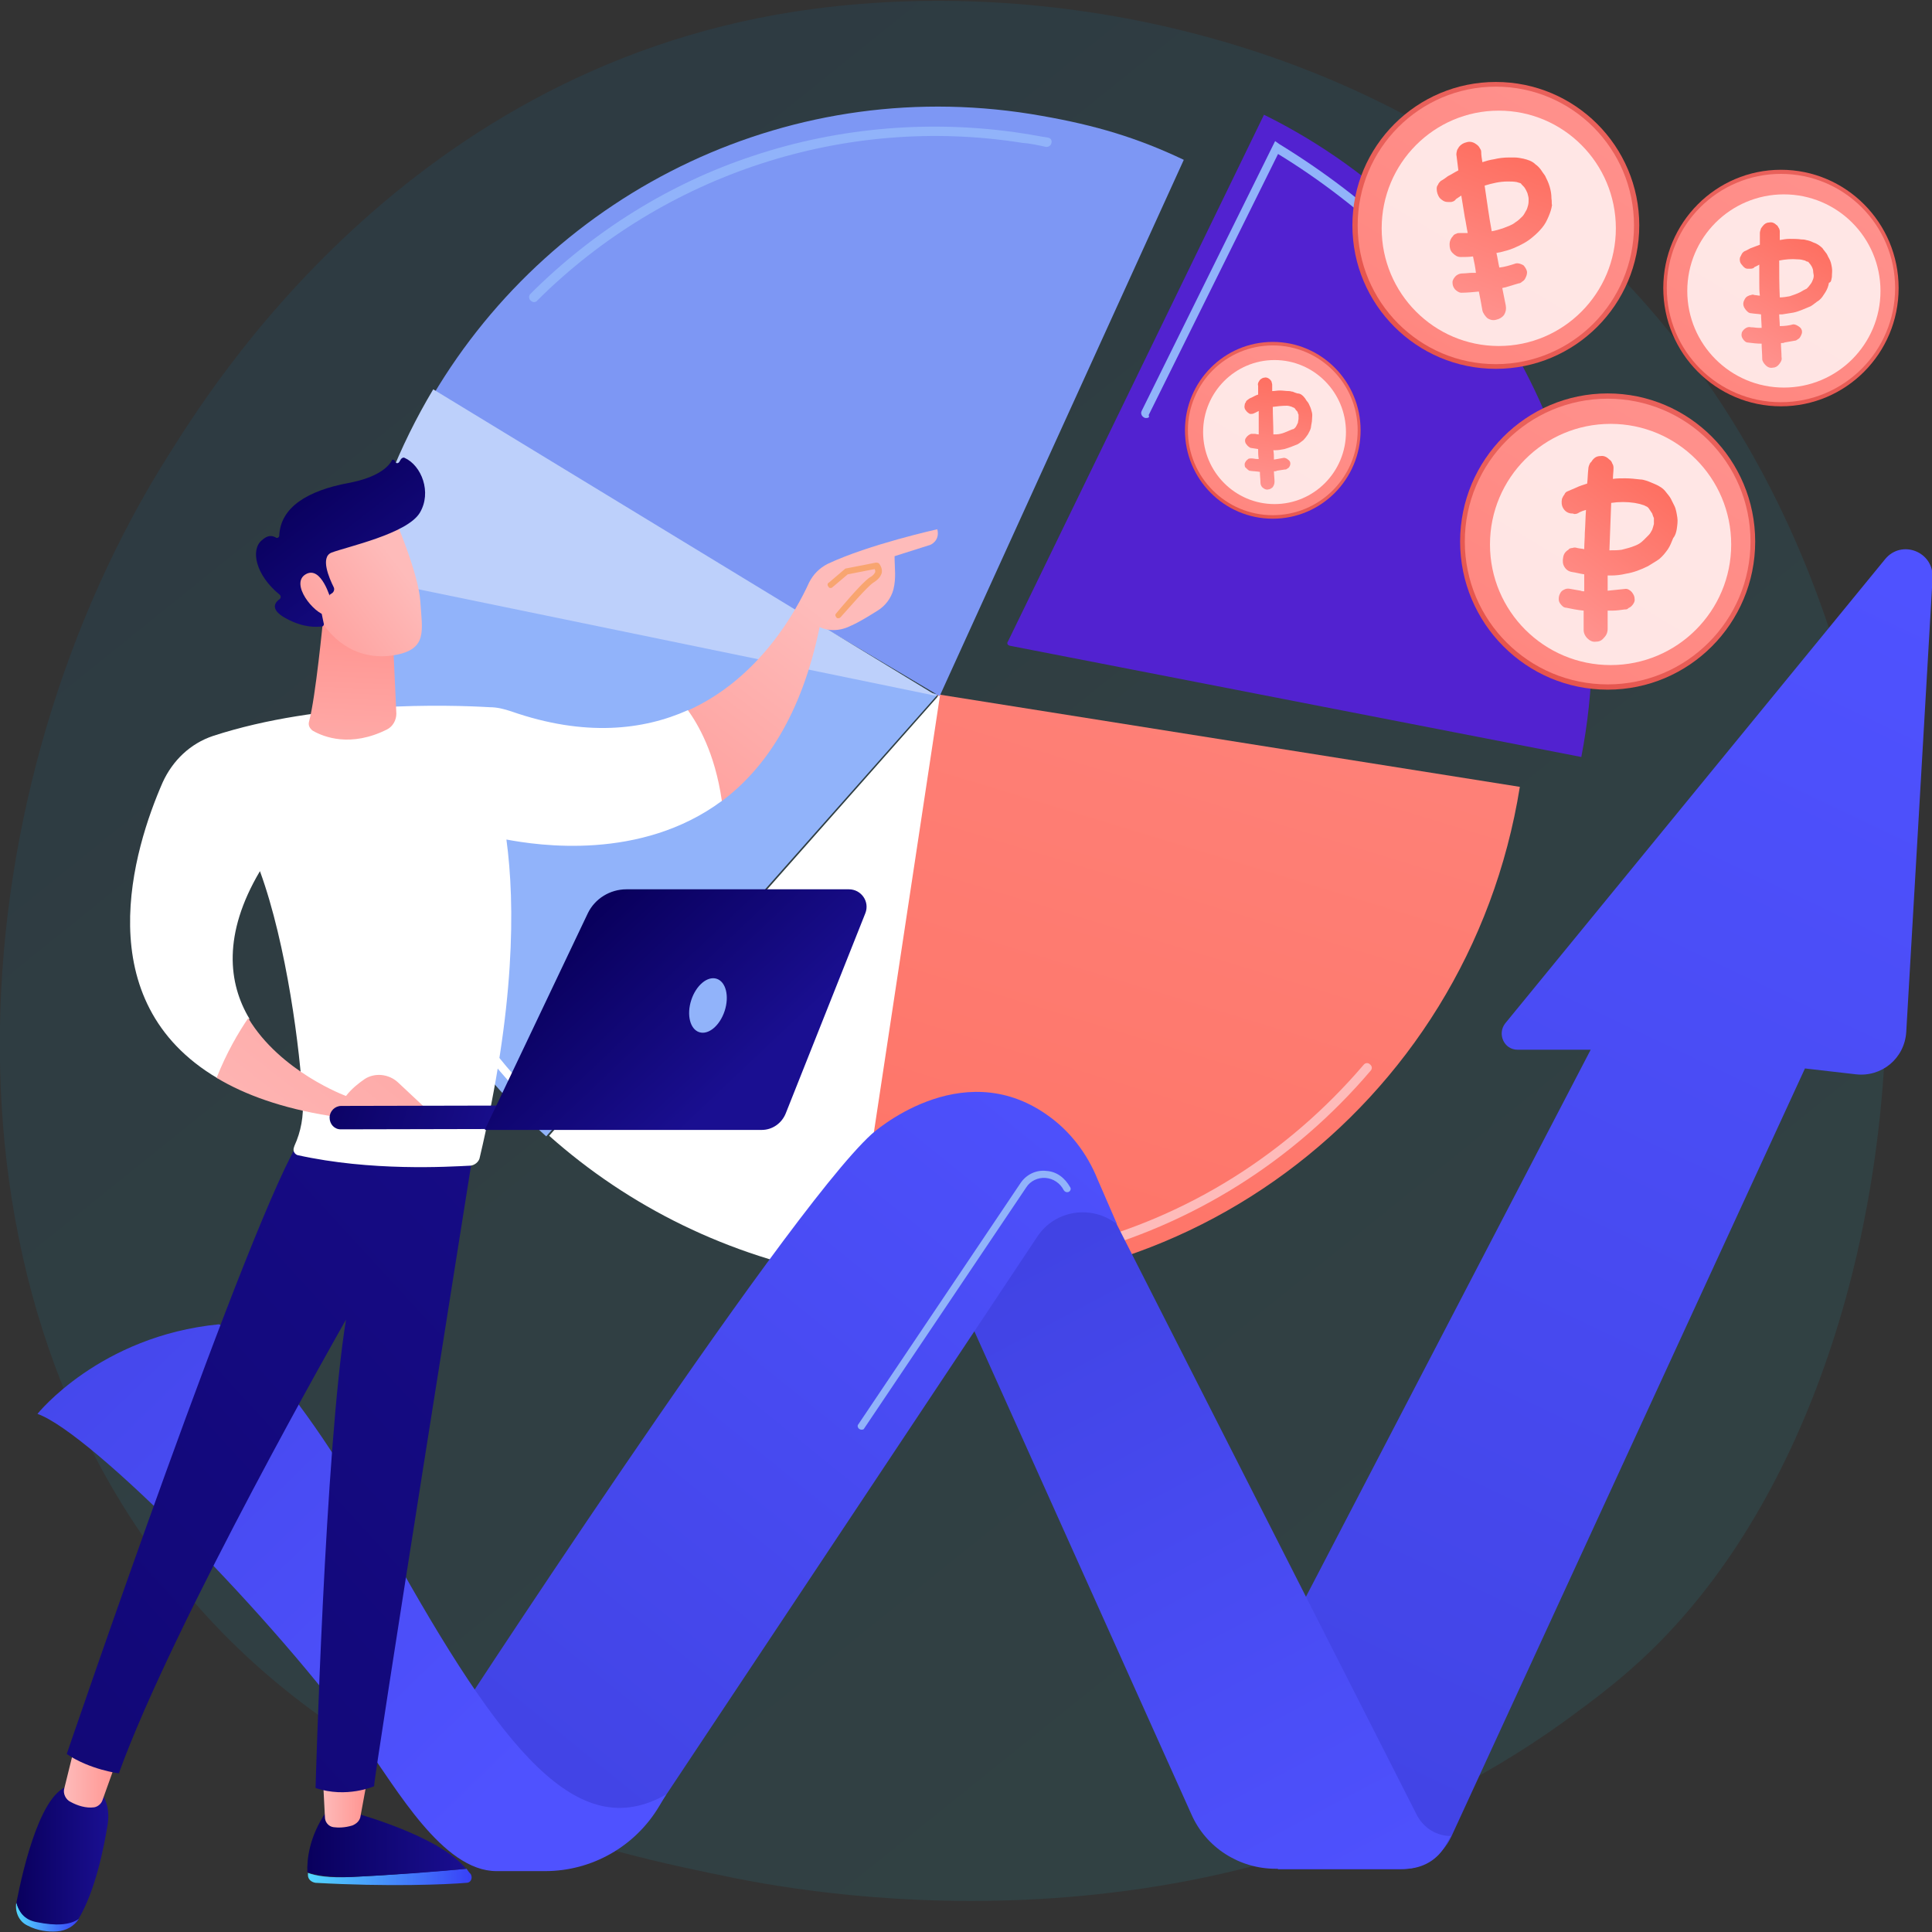 <?xml version="1.0" encoding="utf-8"?>
<!-- Generator: Adobe Illustrator 24.1.2, SVG Export Plug-In . SVG Version: 6.00 Build 0)  -->
<svg version="1.1" id="Слой_1" xmlns="http://www.w3.org/2000/svg" xmlns:xlink="http://www.w3.org/1999/xlink" x="0px" y="0px"
	 viewBox="0 0 330 330" style="enable-background:new 0 0 330 330;" xml:space="preserve">
<rect x="0" y="0" width="330" height="330" fill="#333333" stroke="none"/>
<style type="text/css">
	.st0{opacity:0.1;fill:url(#SVGID_1_);enable-background:new    ;}
	.st1{fill:url(#SVGID_2_);}
	.st2{fill:#FFFFFF;}
	.st3{fill:#91B3FA;}
	.st4{fill:#5222D0;}
	.st5{fill:#7D97F4;}
	.st6{fill:#BDD0FB;}
	.st7{fill:url(#SVGID_3_);}
	.st8{fill:url(#SVGID_4_);}
	.st9{fill:url(#SVGID_5_);}
	.st10{fill:url(#SVGID_6_);}
	.st11{fill:url(#SVGID_7_);}
	.st12{fill:url(#SVGID_8_);}
	.st13{fill:url(#SVGID_9_);}
	.st14{fill:url(#SVGID_10_);}
	.st15{fill:url(#SVGID_11_);}
	.st16{fill:url(#SVGID_12_);}
	.st17{fill:url(#SVGID_13_);}
	.st18{fill:url(#SVGID_14_);}
	.st19{fill:url(#SVGID_15_);}
	.st20{fill:url(#SVGID_16_);}
	.st21{fill:url(#SVGID_17_);}
	.st22{fill:url(#SVGID_18_);}
	.st23{fill:url(#SVGID_19_);}
	.st24{fill:#F8A570;}
	.st25{fill:url(#SVGID_20_);}
	.st26{fill:url(#SVGID_21_);}
	.st27{fill:url(#SVGID_22_);}
	.st28{fill:url(#SVGID_23_);}
	.st29{fill:url(#SVGID_24_);}
	.st30{opacity:0.78;fill:#FFFFFF;enable-background:new    ;}
	.st31{fill:url(#SVGID_25_);}
	.st32{fill:url(#SVGID_26_);}
	.st33{fill:url(#SVGID_27_);}
	.st34{fill:url(#SVGID_28_);}
	.st35{fill:url(#SVGID_29_);}
	.st36{fill:url(#SVGID_30_);}
	.st37{fill:url(#SVGID_31_);}
	.st38{fill:url(#SVGID_32_);}
	.st39{fill:url(#SVGID_33_);}
	.st40{fill:url(#SVGID_34_);}
</style>
<g>
	
		<linearGradient id="SVGID_1_" gradientUnits="userSpaceOnUse" x1="364.428" y1="1167.709" x2="75.873" y2="809.341" gradientTransform="matrix(1 0 0 1 0 -747.5)">
		<stop  offset="0" style="stop-color:#20C3D0"/>
		<stop  offset="0.302" style="stop-color:#1EC0D0"/>
		<stop  offset="0.535" style="stop-color:#19B6CF"/>
		<stop  offset="0.745" style="stop-color:#11A6CD"/>
		<stop  offset="0.941" style="stop-color:#058FCA"/>
		<stop  offset="1" style="stop-color:#0086C9"/>
	</linearGradient>
	<path class="st0" d="M284.9,279c-6.6,7-12.9,11.5-17.8,15.1c-58.2,41.8-126.9,29.6-141.6,26.7c-21.6-4.4-63.4-12.9-93.5-48.5
		c-45.7-53.8-38.6-138.6-3.2-194.6c6.5-10.2,40.7-67.1,110.3-76.2C181.2-4,230.3,7.1,265.8,37C340.3,99.5,335,226.1,284.9,279z"/>
	<g>
		<g>
			
				<linearGradient id="SVGID_2_" gradientUnits="userSpaceOnUse" x1="254.734" y1="728.674" x2="171.707" y2="1000.907" gradientTransform="matrix(1 0 0 1 0 -747.5)">
				<stop  offset="0" style="stop-color:#FF928E"/>
				<stop  offset="1" style="stop-color:#FE7062"/>
			</linearGradient>
			<path class="st1" d="M144.4,218.3c0.4,0.1,0.7,0.1,1.1,0.2c54.3,8.6,105.3-29.1,114.1-84.1l-99.4-15.8L144.4,218.3z"/>
			<path class="st2" d="M160.6,118.5L93.8,194c13.6,12.1,30.6,20.6,49.8,24c0.6,0.1,1.2,0.2,1.9,0.3L160.6,118.5z"/>
			<path class="st3" d="M160.2,118.6L61.6,98.4c-0.1,0.7-0.3,1.2-0.4,1.9c-6.7,36,6.7,71.2,32.1,93.8L160.2,118.6z"/>
			<path class="st4" d="M172.5,110.3l97.6,19c8.8-45.6-14.5-90.1-54.2-109.7l-43.7,89.9C171.9,109.9,172.1,110.2,172.5,110.3z"/>
			<path class="st5" d="M160.5,118.9l41.7-91.6c-8-3.8-15.1-5.9-24.2-7.5c-42.4-7.6-83.3,12.6-104.1,47.8L160.5,118.9z"/>
			<path class="st6" d="M74,66.5c-5.8,9.7-10.1,20.4-12.5,32.1l0,0l98.6,20.3L74,66.5z"/>
		</g>
		<path class="st3" d="M91.2,51.6c-0.2,0-0.4-0.1-0.6-0.3c-0.3-0.3-0.3-0.8,0-1.1c10.7-10.7,23.8-18.9,38.1-23.6
			c14.7-4.9,30.7-6.2,46.1-3.8c1.4,0.2,2.8,0.5,4.2,0.7c0.5,0.1,0.7,0.5,0.6,0.9c-0.1,0.5-0.5,0.7-0.9,0.7c-1.4-0.3-2.7-0.6-4.1-0.7
			c-30.2-4.8-61.1,5.3-82.8,26.9C91.7,51.5,91.4,51.6,91.2,51.6z"/>
		<path class="st2" d="M93,190.6c-0.2,0-0.4-0.1-0.6-0.2C72.7,171.6,61.6,145.2,62,118c0-0.5,0.4-0.7,0.8-0.7l0,0
			c0.5,0,0.8,0.4,0.7,0.8C63,144.9,74,170.9,93.4,189.5c0.3,0.3,0.4,0.8,0,1.1C93.5,190.5,93.3,190.6,93,190.6z"/>
		
			<linearGradient id="SVGID_3_" gradientUnits="userSpaceOnUse" x1="212.018" y1="915.318" x2="222.401" y2="822.672" gradientTransform="matrix(1 0 0 1 0 -747.5)">
			<stop  offset="0" style="stop-color:#FEBBBA"/>
			<stop  offset="1" style="stop-color:#FF928E"/>
		</linearGradient>
		<path class="st7" d="M183.7,214.2c-0.4,0-0.6-0.3-0.7-0.6c-0.1-0.5,0.2-0.8,0.6-0.9c19.3-4.9,36.3-15.6,49.3-30.8
			c0.3-0.4,0.8-0.4,1.1-0.1c0.4,0.3,0.4,0.8,0.1,1.1c-13.2,15.5-30.5,26.3-50,31.4C183.8,214.2,183.7,214.2,183.7,214.2z"/>
		<path class="st3" d="M195.8,71.4c-0.1,0-0.3,0-0.4-0.1c-0.4-0.2-0.6-0.7-0.4-1.1l22.8-46.1l0.7,0.5c7.5,4.6,14.4,9.8,21.7,16.6
			c0.3,0.3,0.4,0.8,0,1.1c-0.3,0.3-0.8,0.4-1.1,0c-7-6.5-13.6-11.6-20.8-16l-22.1,44.6C196.4,71.3,196.1,71.4,195.8,71.4z"/>
	</g>
	<g>
		
			<linearGradient id="SVGID_4_" gradientUnits="userSpaceOnUse" x1="327.642" y1="847.151" x2="215.841" y2="1082.733" gradientTransform="matrix(1 0 0 1 0 -747.5)">
			<stop  offset="0" style="stop-color:#4F52FF"/>
			<stop  offset="1" style="stop-color:#4042E2"/>
		</linearGradient>
		<path class="st8" d="M210.8,296.3l60.9-117h-12.5c-2.3,0-3.5-2.7-2.1-4.5L322,95.5c2.8-3.4,8.3-1.3,8.1,3.2l-4.5,77.6
			c-0.3,4.5-4.2,7.7-8.6,7.2l-8.7-1l-60.4,131.2c-1.6,3.4-5,5.6-8.7,5.6h-20.9L210.8,296.3z"/>
		
			<linearGradient id="SVGID_5_" gradientUnits="userSpaceOnUse" x1="234.704" y1="1076.397" x2="170.023" y2="954.22" gradientTransform="matrix(1 0 0 1 0 -747.5)">
			<stop  offset="0" style="stop-color:#4F52FF"/>
			<stop  offset="1" style="stop-color:#4042E2"/>
		</linearGradient>
		<path class="st9" d="M160.5,214.2l43,95.7c2.5,5.7,8.2,9.3,14.4,9.3H240c3,0,5.7-1.6,7-4.2l0.8-1.4l0,0c-2.4,0-4.5-1.3-5.7-3.4
			L185,197.8L160.5,214.2z"/>
		
			<linearGradient id="SVGID_6_" gradientUnits="userSpaceOnUse" x1="194.326" y1="919.391" x2="76.201" y2="1065.45" gradientTransform="matrix(1 0 0 1 0 -747.5)">
			<stop  offset="0" style="stop-color:#4F52FF"/>
			<stop  offset="1" style="stop-color:#4042E2"/>
		</linearGradient>
		<path class="st10" d="M190.8,209.1L190.8,209.1c-4.4-3.4-10.6-2.4-13.6,2.1l-63.3,95.2c-5.1,7.6-13.6,12.2-22.7,12.2h-8.9
			l-7.2-20.9c0,0,58.7-90.3,73.8-104c0,0,15.1-13.7,29.9-3.3c3.9,2.7,6.9,6.6,8.7,11.1L190.8,209.1z"/>
		
			<linearGradient id="SVGID_7_" gradientUnits="userSpaceOnUse" x1="89.061" y1="1051.103" x2="-20.566" y2="937.968" gradientTransform="matrix(1 0 0 1 0 -747.5)">
			<stop  offset="0" style="stop-color:#4F52FF"/>
			<stop  offset="1" style="stop-color:#4042E2"/>
		</linearGradient>
		<path class="st11" d="M6.4,241.5c0,0,10.6-13.3,31-15.3c0,0,9.7,3.3,29.1,38.2s32.2,50.7,47.3,42.1l-1.2,2
			c-4.1,6.9-11.5,11.1-19.5,11.1h-8.3c-9.2,0-17.1-14.2-22.5-21.6C47.2,276.8,15.7,244.8,6.4,241.5z"/>
		<path class="st3" d="M147.2,244.2c-0.1,0-0.2,0-0.4-0.1c-0.3-0.2-0.4-0.6-0.2-0.8l27.7-41.2c1-1.5,2.7-2.3,4.4-2.1
			c1.8,0.1,3.2,1.2,4.1,2.8c0.2,0.3,0,0.7-0.3,0.8s-0.6,0-0.8-0.3c-0.6-1.2-1.8-2-3.1-2.1s-2.6,0.5-3.3,1.6L147.6,244
			C147.6,244.1,147.4,244.2,147.2,244.2z"/>
	</g>
	<g>
		
			<linearGradient id="SVGID_8_" gradientUnits="userSpaceOnUse" x1="52.543" y1="1068.094" x2="80.502" y2="1068.094" gradientTransform="matrix(1 0 0 1 0 -747.5)">
			<stop  offset="0" style="stop-color:#53D8FF"/>
			<stop  offset="1" style="stop-color:#3840F7"/>
		</linearGradient>
		<path class="st12" d="M79.7,319.2c-4.8,0.4-13.1,1.1-19.6,1.4c-3.9,0.2-6.2-0.2-7.5-0.7c0,0.2,0,0.3,0,0.4c0,0.7,0.6,1.2,1.3,1.3
			c12.4,0.7,22.2,0.3,25.8,0c0.7,0,1.1-0.8,0.7-1.5C80.1,319.8,79.9,319.5,79.7,319.2z"/>
		
			<linearGradient id="SVGID_9_" gradientUnits="userSpaceOnUse" x1="52.541" y1="1062.558" x2="79.698" y2="1062.558" gradientTransform="matrix(1 0 0 1 0 -747.5)">
			<stop  offset="0" style="stop-color:#09005D"/>
			<stop  offset="1" style="stop-color:#1A0F91"/>
		</linearGradient>
		<path class="st13" d="M60,320.6c6.6-0.3,14.8-0.9,19.6-1.4c-4.7-5.8-19.6-9.7-19.6-9.7h-4.3c-2.9,4.2-3.3,8.2-3.2,10.3
			C53.9,320.3,56.1,320.7,60,320.6z"/>
		
			<linearGradient id="SVGID_10_" gradientUnits="userSpaceOnUse" x1="55.121" y1="1054.828" x2="62.989" y2="1054.828" gradientTransform="matrix(1 0 0 1 0 -747.5)">
			<stop  offset="0" style="stop-color:#FEBBBA"/>
			<stop  offset="1" style="stop-color:#FF928E"/>
		</linearGradient>
		<path class="st14" d="M55.1,302.6l0.4,7.8c0,0.8,0.6,1.6,1.5,1.7c0.8,0.1,1.9,0.1,3.2-0.3c0.7-0.3,1.3-0.8,1.4-1.7l1.4-7.6
			L55.1,302.6L55.1,302.6z"/>
		<g>
			
				<linearGradient id="SVGID_11_" gradientUnits="userSpaceOnUse" x1="2.688" y1="1074.912" x2="13.391" y2="1074.912" gradientTransform="matrix(1 0 0 1 0 -747.5)">
				<stop  offset="0" style="stop-color:#53D8FF"/>
				<stop  offset="1" style="stop-color:#3840F7"/>
			</linearGradient>
			<path class="st15" d="M6.2,328.2c-2-0.4-3.1-1.8-3.4-3.3l0,0c-0.3,1.6,0.4,3.3,1.9,4c1.7,0.9,3.6,1.1,5,1c1.6-0.1,3-0.9,3.8-2.2
				l0,0C11.8,328.7,9.6,328.9,6.2,328.2z"/>
			
				<linearGradient id="SVGID_12_" gradientUnits="userSpaceOnUse" x1="2.768" y1="1064.356" x2="18.471" y2="1064.356" gradientTransform="matrix(1 0 0 1 0 -747.5)">
				<stop  offset="0" style="stop-color:#09005D"/>
				<stop  offset="1" style="stop-color:#1A0F91"/>
			</linearGradient>
			<path class="st16" d="M16,305h-3.5c-5.3-0.2-8.6,14.3-9.7,20c0.4,1.5,1.3,2.9,3.4,3.3c3.4,0.7,5.7,0.5,7.2-0.5
				c2.9-4.9,4.3-12,5-16.2C19.1,306.8,16,305,16,305z"/>
		</g>
		
			<linearGradient id="SVGID_13_" gradientUnits="userSpaceOnUse" x1="10.934" y1="1050.722" x2="20.336" y2="1050.722" gradientTransform="matrix(1 0 0 1 0 -747.5)">
			<stop  offset="0" style="stop-color:#FEBBBA"/>
			<stop  offset="1" style="stop-color:#FF928E"/>
		</linearGradient>
		<path class="st17" d="M12.9,297.7l-1.9,7.7c-0.3,0.9,0.2,2,1.1,2.4c1.1,0.6,2.6,1.1,4,0.9c0.6-0.1,1.2-0.6,1.4-1.2l2.9-8.1
			L12.9,297.7z"/>
		
			<linearGradient id="SVGID_14_" gradientUnits="userSpaceOnUse" x1="-170.012" y1="1206.395" x2="184.324" y2="880.789" gradientTransform="matrix(1 0 0 1 0 -747.5)">
			<stop  offset="0" style="stop-color:#09005D"/>
			<stop  offset="1" style="stop-color:#1A0F91"/>
		</linearGradient>
		<path class="st18" d="M80.9,196.3c0,0-17.2,108.1-17,108.8c0,0-4.7,2.1-10,0.3c0,0,1.6-57.8,5.2-80c0,0-29.5,51.7-38.8,77.5
			c0,0-4.9-0.6-8.9-3.3c0,0,31.7-93,40.2-105.5L80.9,196.3z"/>
		
			<linearGradient id="SVGID_15_" gradientUnits="userSpaceOnUse" x1="140.284" y1="852.182" x2="102.979" y2="900.714" gradientTransform="matrix(1 0 0 1 0 -747.5)">
			<stop  offset="0" style="stop-color:#FEBBBA"/>
			<stop  offset="1" style="stop-color:#FF928E"/>
		</linearGradient>
		<path class="st19" d="M160.1,90.4c0,0-11.7,2.6-18.7,5.9c-1.4,0.7-2.5,1.8-3.2,3.2c-2.1,4.6-8.4,16.4-20.8,21.9
			c1.8,2.3,4.6,7.2,5.8,15.5c7.4-5.5,13.7-14.7,16.8-29.8c0,0,2.3,1.3,5.3-0.2c1.6-0.7,3.3-1.8,4.6-2.6c1.3-0.8,2.3-2.1,2.7-3.6
			c0.5-2,0.2-3.7,0.2-5.7l6-1.9C158.9,93.1,160.6,92.4,160.1,90.4z"/>
		<path class="st2" d="M123.3,136.8c-1.2-8.3-4.1-13.1-5.8-15.5c-7.6,3.4-17.6,4.6-30.2,0.2c-1.2-0.4-2.4-0.7-3.6-0.7
			c-6.8-0.4-28.9-1.1-47.3,4.9c-3.9,1.3-6.9,4.2-8.6,7.9c-5,11.4-13,37.4,9.4,50.6c1.8-4.3,3.7-7.7,5.4-10.2
			c-3.6-6-4.6-14.4,1.8-25.2c4.6,12.6,6.9,30.9,7.3,39.1c0.2,2.7-0.3,5.4-1.4,7.8l-0.1,0.3c-0.2,0.6,0.1,1.1,0.6,1.3
			c12.6,2.8,25.7,2,29.6,1.8c0.7-0.1,1.3-0.6,1.5-1.2c6.1-25.8,6.1-43.4,4.6-54.5C91.9,144.4,109.4,147.1,123.3,136.8z"/>
		
			<linearGradient id="SVGID_16_" gradientUnits="userSpaceOnUse" x1="59.364" y1="890.78" x2="60.962" y2="852.427" gradientTransform="matrix(1 0 0 1 0 -747.5)">
			<stop  offset="0" style="stop-color:#FEBBBA"/>
			<stop  offset="1" style="stop-color:#FF928E"/>
		</linearGradient>
		<path class="st20" d="M55.2,105.7c0,0-1.3,13.5-2.4,17.5c-0.2,0.7,0.1,1.2,0.6,1.6c1.9,1.1,6.5,2.9,12.7-0.2
			c1-0.5,1.6-1.6,1.6-2.7l-0.6-13L55.2,105.7z"/>
		<g>
			
				<linearGradient id="SVGID_17_" gradientUnits="userSpaceOnUse" x1="68.293" y1="844.206" x2="45.011" y2="862.02" gradientTransform="matrix(1 0 0 1 0 -747.5)">
				<stop  offset="0" style="stop-color:#FEBBBA"/>
				<stop  offset="1" style="stop-color:#FF928E"/>
			</linearGradient>
			<path class="st21" d="M67.4,88.5c0,0,4.1,9.4,4.4,14.3s1.3,8.1-4.4,9.1s-10.5-1.9-13.1-6.8c0,0-4.1-7.5-3.2-10.6
				C52.1,91.4,67.4,88.5,67.4,88.5z"/>
			
				<linearGradient id="SVGID_18_" gradientUnits="userSpaceOnUse" x1="51.831" y1="830.149" x2="73.533" y2="858.089" gradientTransform="matrix(1 0 0 1 0 -747.5)">
				<stop  offset="0" style="stop-color:#09005D"/>
				<stop  offset="1" style="stop-color:#1A0F91"/>
			</linearGradient>
			<path class="st22" d="M56.3,101.6l0.3-0.2c0.4-0.2,0.6-0.7,0.4-1.1c-0.8-1.6-2.3-5.1-0.4-5.9c2.6-1,12.9-3.2,15.1-6.8
				c2.1-3.5,0.3-8.1-2.6-9.4c-0.2-0.1-0.4,0-0.6,0.2l-0.3,0.5c-0.2,0.3-0.6,0.3-0.7-0.1c-0.1-0.3-0.6-0.4-0.6-0.1
				c-0.6,1.1-2.5,2.9-7.4,3.8c-6.9,1.3-11.6,4.1-11.8,9c0,0.3-0.4,0.5-0.6,0.3c-0.6-0.3-1.3-0.5-2.4,0.5c-1.9,1.6-1.1,5.9,3.1,9.3
				c0.2,0.2,0.2,0.5,0,0.7c-0.7,0.5-1.9,1.7,1,3.3c3.1,1.7,5.3,1.5,6.2,1.4c0.2,0,0.4-0.3,0.3-0.5l-0.9-4.3
				c-0.1-0.3,0.1-0.5,0.4-0.5h1.5V101.6z"/>
			
				<linearGradient id="SVGID_19_" gradientUnits="userSpaceOnUse" x1="65.359" y1="840.361" x2="42.078" y2="858.174" gradientTransform="matrix(1 0 0 1 0 -747.5)">
				<stop  offset="0" style="stop-color:#FEBBBA"/>
				<stop  offset="1" style="stop-color:#FF928E"/>
			</linearGradient>
			<path class="st23" d="M56.5,102.4c0,0-1.6-5.9-4.3-4.3s1.4,6.7,3.5,7L56.5,102.4z"/>
		</g>
		<path class="st24" d="M143.2,105.6c-0.1,0-0.2,0-0.3-0.1c-0.2-0.2-0.3-0.5-0.1-0.7c0.5-0.6,4.4-5.3,5.8-6.2
			c0.6-0.3,0.8-0.7,0.9-0.9c0-0.2,0-0.3-0.1-0.5l-4.6,0.9l-2.6,2.2c-0.2,0.2-0.6,0.2-0.7-0.1c-0.2-0.2-0.2-0.6,0.1-0.7l2.7-2.3
			c0.1-0.1,0.2-0.1,0.2-0.1l5.1-1c0.2,0,0.4,0,0.6,0.2c0.4,0.6,0.5,1.1,0.4,1.6c-0.2,0.6-0.6,1.1-1.4,1.6c-1.1,0.7-4.4,4.6-5.6,5.9
			C143.5,105.5,143.4,105.6,143.2,105.6z"/>
		
			<linearGradient id="SVGID_20_" gradientUnits="userSpaceOnUse" x1="38.027" y1="956.056" x2="98.577" y2="877.978" gradientTransform="matrix(1 0 0 1 0 -747.5)">
			<stop  offset="0" style="stop-color:#FEBBBA"/>
			<stop  offset="1" style="stop-color:#FF928E"/>
		</linearGradient>
		<path class="st25" d="M56.3,190.6l18,0.2l-6.3-5.9c-1.6-1.5-4-1.7-5.7-0.6c-1,0.7-2.2,1.6-3.2,2.9c0,0-11.2-4.1-16.7-13.3
			c-1.7,2.5-3.7,5.9-5.4,10.2C41.8,187,48.2,189.3,56.3,190.6z"/>
		<g>
			
				<linearGradient id="SVGID_21_" gradientUnits="userSpaceOnUse" x1="-8992.052" y1="700.98" x2="-9028.808" y2="711.054" gradientTransform="matrix(-0.999 -4.940000e-02 -4.940000e-02 0.999 -8896.113 -963.511)">
				<stop  offset="0" style="stop-color:#09005D"/>
				<stop  offset="1" style="stop-color:#1A0F91"/>
			</linearGradient>
			<path class="st26" d="M58.2,192.9L58.2,192.9l45.7-0.1c1.1,0,2-0.9,2-2s-0.9-2-2-2l-45.6,0.1c-1.1,0-2,0.9-2,2
				C56.3,192,57.1,192.9,58.2,192.9z"/>
			
				<linearGradient id="SVGID_22_" gradientUnits="userSpaceOnUse" x1="-8959.022" y1="904.872" x2="-8984.99" y2="932.318" gradientTransform="matrix(-1 0 0 1 -8858.736 -747.5)">
				<stop  offset="0" style="stop-color:#09005D"/>
				<stop  offset="1" style="stop-color:#1A0F91"/>
			</linearGradient>
			<path class="st27" d="M145,151.9h-38c-2.8,0-5.4,1.6-6.6,4.1l-17.6,37h47.3c1.8,0,3.4-1.1,4.1-2.8l13.6-34.2
				C148.6,154,147.1,151.9,145,151.9z"/>
			<ellipse transform="matrix(0.311 -0.95 0.95 0.311 -79.82 233.295)" class="st3" cx="121" cy="171.7" rx="4.8" ry="3"/>
		</g>
	</g>
	<g>
		
			<linearGradient id="SVGID_23_" gradientUnits="userSpaceOnUse" x1="1161.277" y1="1332.744" x2="1181.42" y2="1309.364" gradientTransform="matrix(0.999 -4.100000e-02 4.100000e-02 0.999 -1016.997 -1185.797)">
			<stop  offset="0" style="stop-color:#E1473D"/>
			<stop  offset="1" style="stop-color:#E9605A"/>
		</linearGradient>
		<ellipse class="st28" cx="217.4" cy="73.5" rx="15" ry="15.1"/>
		
			<linearGradient id="SVGID_24_" gradientUnits="userSpaceOnUse" x1="1192.802" y1="1292.299" x2="1133.219" y2="1382.312" gradientTransform="matrix(0.999 -4.100000e-02 4.100000e-02 0.999 -1016.997 -1185.797)">
			<stop  offset="0" style="stop-color:#FF928E"/>
			<stop  offset="1" style="stop-color:#FE7062"/>
		</linearGradient>
		<ellipse class="st29" cx="217.4" cy="73.5" rx="14.5" ry="14.5"/>
		<ellipse class="st30" cx="217.7" cy="73.8" rx="12.2" ry="12.3"/>
		
			<linearGradient id="SVGID_25_" gradientUnits="userSpaceOnUse" x1="216.262" y1="830.71" x2="219.212" y2="812.771" gradientTransform="matrix(1 0 0 1 0 -747.5)">
			<stop  offset="0" style="stop-color:#FF928E"/>
			<stop  offset="1" style="stop-color:#FE7062"/>
		</linearGradient>
		<path class="st31" d="M224.1,71.7c0-0.4,0.1-0.8,0-1.2c-0.1-0.4-0.2-0.8-0.4-1.2c-0.1-0.2-0.2-0.5-0.4-0.7s-0.3-0.5-0.5-0.7
			c-0.3-0.4-0.7-0.7-1.2-0.7c-0.3-0.1-0.6-0.2-0.8-0.3c-0.2,0-0.4-0.1-0.6-0.1c-0.6,0-1-0.1-1.6-0.1c-0.5,0-0.8,0.1-1.3,0.1
			c0-0.4,0-0.7,0-1.1c0-0.2-0.1-0.3-0.1-0.5c-0.1-0.2-0.2-0.3-0.3-0.4c-0.2-0.2-0.6-0.4-0.9-0.3c-0.3,0-0.6,0.2-0.8,0.4
			c-0.1,0.1-0.1,0.2-0.2,0.3c-0.1,0.2-0.2,0.4-0.1,0.7c0,0.5,0,1,0,1.5c-0.4,0.1-0.7,0.3-1.1,0.5c-0.3,0.1-0.6,0.3-0.7,0.4
			c-0.1,0.1-0.3,0.2-0.3,0.4c-0.1,0.1-0.2,0.3-0.2,0.5c-0.1,0.3,0,0.7,0.2,0.9c0.2,0.3,0.5,0.5,0.7,0.6c0.1,0,0.2,0,0.3,0
			c0.2,0,0.4-0.1,0.6-0.2c0.2-0.1,0.4-0.2,0.6-0.3c0,0.7,0,1.5,0,2.3c0,0.6,0,1.1,0,1.7c-0.3,0-0.5-0.1-0.7-0.1s-0.3,0-0.5,0
			s-0.3,0.1-0.5,0.2c-0.3,0.2-0.5,0.5-0.6,0.7c-0.1,0.3,0,0.7,0.2,0.9c0.2,0.3,0.5,0.5,0.7,0.6c0.5,0.1,0.8,0.1,1.3,0.2
			c0,0.6,0,1.1,0.1,1.7c-0.1,0-0.2,0-0.3,0c-0.3,0-0.6-0.1-0.9-0.1s-0.6,0-0.7,0.2c-0.2,0.1-0.4,0.4-0.5,0.7c0,0.3,0,0.6,0.2,0.7
			c0.2,0.2,0.4,0.4,0.6,0.5c0.6,0.1,1.2,0.1,1.8,0.2c0,0.7,0.1,1.3,0.1,1.9c0,0.3,0.2,0.7,0.4,0.8c0.2,0.2,0.6,0.4,0.9,0.3
			c0.3,0,0.6-0.2,0.8-0.4c0.2-0.3,0.3-0.6,0.3-0.9c0-0.6-0.1-1.2-0.1-1.8c0.2,0,0.4,0,0.5-0.1c0.5-0.1,0.8-0.1,1.3-0.2
			c0.1,0,0.3,0,0.4-0.1s0.2-0.1,0.3-0.2c0.2-0.2,0.3-0.5,0.3-0.7c0-0.3-0.1-0.5-0.4-0.7c-0.2-0.2-0.5-0.3-0.7-0.3
			c-0.6,0.1-1.1,0.2-1.7,0.3c0-0.6,0-1-0.1-1.6c0.1,0,0.3,0,0.4,0c0.5,0,0.9-0.1,1.5-0.2c0.7-0.2,1.5-0.5,2.2-0.8
			c0.4-0.2,0.7-0.5,1-0.7c0.3-0.3,0.6-0.7,0.8-1c0.2-0.4,0.4-0.7,0.5-1.1C224,72.3,224.1,72.1,224.1,71.7z M221.3,69.9L221.3,69.9
			L221.3,69.9z M220.1,73.6c-0.5,0.2-0.9,0.4-1.4,0.5c-0.4,0.1-0.8,0.1-1.2,0.1c0-1.6-0.1-3.2-0.1-4.7l0,0c0.7-0.1,1.6-0.2,2.4-0.2
			c0.3,0,0.6,0.1,0.9,0.2c0.1,0.1,0.3,0.1,0.4,0.2l0.1,0.1c0.1,0.2,0.3,0.4,0.4,0.5c0.1,0.2,0.1,0.4,0.2,0.5c0,0.2,0,0.4,0,0.7
			c0,0.2-0.1,0.5-0.1,0.7c-0.1,0.2-0.2,0.4-0.3,0.6s-0.3,0.4-0.5,0.5C220.7,73.3,220.4,73.5,220.1,73.6z"/>
	</g>
	<g>
		
			<linearGradient id="SVGID_26_" gradientUnits="userSpaceOnUse" x1="1187.759" y1="1314.449" x2="1220.633" y2="1276.293" gradientTransform="matrix(0.999 -4.100000e-02 4.100000e-02 0.999 -1016.997 -1185.797)">
			<stop  offset="0" style="stop-color:#E1473D"/>
			<stop  offset="1" style="stop-color:#E9605A"/>
		</linearGradient>
		<ellipse class="st32" cx="255.5" cy="38.5" rx="24.5" ry="24.5"/>
		
			<linearGradient id="SVGID_27_" gradientUnits="userSpaceOnUse" x1="1239.218" y1="1248.45" x2="1141.978" y2="1395.351" gradientTransform="matrix(0.999 -4.100000e-02 4.100000e-02 0.999 -1016.997 -1185.797)">
			<stop  offset="0" style="stop-color:#FF928E"/>
			<stop  offset="1" style="stop-color:#FE7062"/>
		</linearGradient>
		<ellipse class="st33" cx="255.5" cy="38.5" rx="23.6" ry="23.7"/>
		<ellipse class="st30" cx="256" cy="39" rx="20" ry="20.1"/>
		
			<linearGradient id="SVGID_28_" gradientUnits="userSpaceOnUse" x1="7.881" y1="902.275" x2="21.022" y2="877.878" gradientTransform="matrix(0.991 -0.137 0.137 0.991 116.661 -840.373)">
			<stop  offset="0" style="stop-color:#FF928E"/>
			<stop  offset="1" style="stop-color:#FE7062"/>
		</linearGradient>
		<path class="st34" d="M265,33.9c0-0.7-0.1-1.3-0.3-2c-0.2-0.7-0.5-1.3-0.8-1.9c-0.3-0.4-0.5-0.7-0.7-1c-0.3-0.4-0.6-0.7-0.9-0.9
			c-0.6-0.6-1.3-0.8-2.1-1c-0.5-0.1-1-0.2-1.5-0.2c-0.4,0-0.6,0-1,0c-0.8,0-1.7,0.1-2.5,0.3c-0.7,0.1-1.4,0.3-2,0.5
			c-0.1-0.6-0.2-1.2-0.2-1.8c0-0.3-0.2-0.5-0.3-0.7s-0.3-0.4-0.6-0.6c-0.4-0.3-1-0.5-1.6-0.3c-0.5,0.1-1,0.4-1.3,0.8
			c-0.1,0.2-0.2,0.3-0.3,0.5c-0.1,0.4-0.2,0.7-0.1,1.1c0.1,0.8,0.2,1.6,0.3,2.4c-0.6,0.3-1.2,0.7-1.8,1c-0.4,0.3-0.8,0.6-1.2,0.8
			c-0.2,0.2-0.4,0.4-0.5,0.7c-0.2,0.2-0.2,0.5-0.2,0.7c0,0.5,0.2,1.1,0.5,1.5c0.4,0.4,0.8,0.7,1.4,0.7c0.2,0,0.4,0,0.6,0
			c0.4-0.1,0.6-0.2,0.8-0.5c0.3-0.2,0.6-0.4,0.9-0.6c0.2,1.2,0.4,2.5,0.6,3.7c0.2,0.9,0.3,1.8,0.5,2.7c-0.4,0-0.7,0-1.2,0
			c-0.3,0-0.6,0-0.7,0.1c-0.3,0.1-0.5,0.2-0.6,0.4c-0.4,0.4-0.6,0.9-0.6,1.4c0,0.6,0.1,1.1,0.5,1.5s0.8,0.7,1.4,0.7
			c0.7,0,1.4,0,2.1-0.1c0.2,0.9,0.4,1.9,0.5,2.8c-0.2,0-0.4,0-0.6,0c-0.6,0-1.1,0.1-1.6,0.1s-0.8,0.1-1.2,0.4
			c-0.3,0.3-0.6,0.7-0.6,1.1c0,0.5,0.1,0.8,0.4,1.2c0.3,0.3,0.7,0.6,1.1,0.6c1,0,1.9-0.1,3-0.2c0.2,1,0.4,2,0.6,3.2
			c0.1,0.5,0.5,1,0.8,1.3c0.4,0.3,1,0.5,1.6,0.3c0.5-0.1,1-0.4,1.3-0.8c0.3-0.5,0.4-1,0.3-1.6c-0.2-1-0.4-2-0.6-3
			c0.3-0.1,0.6-0.1,0.8-0.2c0.6-0.2,1.4-0.4,2-0.6c0.2,0,0.4-0.1,0.6-0.3c0.2-0.1,0.4-0.3,0.5-0.5c0.2-0.4,0.4-0.8,0.3-1.3
			c-0.1-0.4-0.4-0.8-0.6-1c-0.4-0.2-0.8-0.4-1.3-0.3c-0.9,0.3-1.9,0.6-2.8,0.7c-0.2-0.8-0.3-1.7-0.5-2.5c0.2,0,0.4-0.1,0.6-0.1
			c0.8-0.2,1.6-0.4,2.3-0.7c1.2-0.5,2.4-1.1,3.4-2c0.6-0.5,1-0.9,1.5-1.5s0.8-1.2,1.1-1.9c0.3-0.7,0.5-1.3,0.6-2
			C265,34.9,265.1,34.4,265,33.9z M260.1,31.6L260.1,31.6C260,31.5,260,31.5,260.1,31.6z M258.8,38c-0.6,0.5-1.4,0.7-2.1,1
			c-0.6,0.2-1.3,0.4-1.9,0.5c-0.5-2.6-0.8-5.1-1.2-7.7c0,0,0,0,0-0.1c1.3-0.4,2.6-0.7,3.9-0.7c0.6,0,1,0,1.6,0.1
			c0.2,0.1,0.4,0.1,0.6,0.2c0.1,0,0.1,0.1,0.2,0.2c0.3,0.3,0.5,0.5,0.6,0.7c0.2,0.3,0.3,0.6,0.4,0.8c0.1,0.4,0.2,0.7,0.2,1
			c0,0.4,0,0.7-0.1,1.1c-0.1,0.4-0.2,0.7-0.4,1c-0.2,0.4-0.4,0.7-0.6,0.9C259.7,37.3,259.3,37.7,258.8,38z"/>
	</g>
	<g>
		
			<linearGradient id="SVGID_29_" gradientUnits="userSpaceOnUse" x1="1203.63" y1="1370.351" x2="1237.456" y2="1331.088" gradientTransform="matrix(0.999 -4.100000e-02 4.100000e-02 0.999 -1016.997 -1185.797)">
			<stop  offset="0" style="stop-color:#E1473D"/>
			<stop  offset="1" style="stop-color:#E9605A"/>
		</linearGradient>
		<ellipse class="st35" cx="274.6" cy="92.5" rx="25.2" ry="25.3"/>
		
			<linearGradient id="SVGID_30_" gradientUnits="userSpaceOnUse" x1="1256.582" y1="1302.445" x2="1156.524" y2="1453.604" gradientTransform="matrix(0.999 -4.100000e-02 4.100000e-02 0.999 -1016.997 -1185.797)">
			<stop  offset="0" style="stop-color:#FF928E"/>
			<stop  offset="1" style="stop-color:#FE7062"/>
		</linearGradient>
		<ellipse class="st36" cx="274.6" cy="92.5" rx="24.4" ry="24.4"/>
		<ellipse class="st30" cx="275.1" cy="93" rx="20.6" ry="20.6"/>
		
			<linearGradient id="SVGID_31_" gradientUnits="userSpaceOnUse" x1="331.09" y1="812.927" x2="346.854" y2="790.05" gradientTransform="matrix(0.999 5.209922e-02 -5.209922e-02 0.999 -23.08 -724.983)">
			<stop  offset="0" style="stop-color:#FF928E"/>
			<stop  offset="1" style="stop-color:#FE7062"/>
		</linearGradient>
		<path class="st37" d="M286.4,90.4c0.1-0.7,0.2-1.4,0.1-2s-0.2-1.4-0.5-2c-0.2-0.4-0.4-0.8-0.6-1.2c-0.2-0.4-0.5-0.7-0.8-1.1
			c-0.5-0.7-1.2-1.1-1.9-1.4c-0.5-0.2-0.9-0.4-1.5-0.6c-0.4-0.1-0.6-0.2-1-0.2c-0.8-0.1-1.8-0.2-2.6-0.2c-0.7,0-1.5,0-2.1,0.1
			c0-0.7,0.1-1.2,0.1-1.9c0-0.3-0.1-0.6-0.2-0.7c-0.1-0.3-0.2-0.5-0.5-0.7c-0.4-0.4-0.9-0.7-1.5-0.6c-0.6,0-1,0.2-1.4,0.7
			c-0.1,0.2-0.2,0.3-0.4,0.5c-0.2,0.4-0.3,0.7-0.3,1c-0.1,0.8-0.1,1.7-0.2,2.5c-0.6,0.2-1.3,0.4-1.9,0.7c-0.5,0.2-0.9,0.4-1.4,0.6
			c-0.3,0.1-0.5,0.3-0.6,0.6c-0.2,0.2-0.3,0.5-0.4,0.7c-0.1,0.5-0.1,1.1,0.2,1.6s0.7,0.8,1.3,0.9c0.2,0,0.4,0,0.6,0.1
			c0.4,0,0.6-0.1,0.9-0.3c0.4-0.2,0.7-0.3,1.1-0.4c-0.1,1.3-0.1,2.6-0.2,3.9c0,0.9-0.1,1.9-0.1,2.8c-0.4-0.1-0.8-0.1-1.2-0.2
			c-0.3-0.1-0.6-0.1-0.8,0c-0.3,0-0.6,0.1-0.7,0.3c-0.5,0.3-0.8,0.7-0.9,1.3s-0.1,1.1,0.2,1.6s0.7,0.8,1.3,0.9
			c0.7,0.1,1.4,0.3,2.1,0.4c0,0.9,0,2,0,2.9c-0.2,0-0.4,0-0.6-0.1c-0.6-0.1-1.1-0.2-1.7-0.3c-0.5-0.1-0.8-0.1-1.3,0.2
			c-0.4,0.2-0.6,0.7-0.7,1c-0.1,0.5-0.1,0.9,0.2,1.3c0.3,0.4,0.6,0.7,1,0.7c1,0.2,1.9,0.4,3,0.5c0,1.1,0,2.1,0,3.3
			c0,0.6,0.3,1.1,0.6,1.4c0.4,0.4,0.9,0.7,1.5,0.6c0.6,0,1-0.2,1.4-0.7c0.4-0.4,0.6-0.9,0.6-1.5c0-1,0-2,0-3.1c0.3,0,0.6,0,0.8,0
			c0.7,0,1.4-0.1,2.1-0.2c0.2,0,0.5,0,0.6-0.2c0.2-0.1,0.4-0.2,0.6-0.4c0.3-0.3,0.6-0.8,0.5-1.2c0-0.5-0.2-0.8-0.5-1.2
			c-0.3-0.3-0.7-0.6-1.2-0.5c-0.9,0.1-1.9,0.2-2.9,0.3c0-0.8,0-1.8,0-2.6c0.2,0,0.5,0,0.6,0c0.8,0,1.7-0.1,2.5-0.3
			c1.3-0.2,2.6-0.7,3.8-1.3c0.6-0.4,1.2-0.7,1.9-1.2c0.6-0.5,1-1,1.5-1.7c0.4-0.6,0.6-1.2,0.9-1.9C286.2,91.4,286.3,90.9,286.4,90.4
			z M281.7,87.1L281.7,87.1C281.7,87,281.7,87.1,281.7,87.1z M279.3,93.2c-0.7,0.3-1.5,0.5-2.3,0.7c-0.6,0.1-1.4,0.1-2.1,0.1
			c0.1-2.7,0.2-5.3,0.3-8c0,0,0,0,0-0.1c1.3-0.2,2.7-0.2,4,0c0.6,0.1,1,0.2,1.6,0.4c0.2,0.1,0.4,0.2,0.6,0.3
			c0.1,0.1,0.1,0.1,0.2,0.2c0.2,0.3,0.4,0.6,0.6,0.9c0.1,0.3,0.2,0.6,0.3,0.8c0,0.4,0,0.7,0,1c-0.1,0.4-0.2,0.7-0.3,1
			c-0.2,0.4-0.4,0.7-0.6,0.9c-0.3,0.3-0.6,0.6-0.8,0.8C280.2,92.8,279.8,93,279.3,93.2z"/>
	</g>
	<g>
		
			<linearGradient id="SVGID_32_" gradientUnits="userSpaceOnUse" x1="1241.928" y1="1320.237" x2="1268.981" y2="1288.836" gradientTransform="matrix(0.999 -4.100000e-02 4.100000e-02 0.999 -1016.997 -1185.797)">
			<stop  offset="0" style="stop-color:#E1473D"/>
			<stop  offset="1" style="stop-color:#E9605A"/>
		</linearGradient>
		<ellipse class="st38" cx="304.2" cy="49.2" rx="20.1" ry="20.2"/>
		
			<linearGradient id="SVGID_33_" gradientUnits="userSpaceOnUse" x1="1284.268" y1="1265.932" x2="1204.245" y2="1386.824" gradientTransform="matrix(0.999 -4.100000e-02 4.100000e-02 0.999 -1016.997 -1185.797)">
			<stop  offset="0" style="stop-color:#FF928E"/>
			<stop  offset="1" style="stop-color:#FE7062"/>
		</linearGradient>
		<ellipse class="st39" cx="304.2" cy="49.2" rx="19.5" ry="19.5"/>
		<ellipse class="st30" cx="304.7" cy="49.7" rx="16.5" ry="16.5"/>
		
			<linearGradient id="SVGID_34_" gradientUnits="userSpaceOnUse" x1="296.951" y1="807.028" x2="308.544" y2="788.099" gradientTransform="matrix(1 0 0 1 0 -747.5)">
			<stop  offset="0" style="stop-color:#FF928E"/>
			<stop  offset="1" style="stop-color:#FE7062"/>
		</linearGradient>
		<path class="st40" d="M312.9,47.3c0-0.6,0.1-1.1,0-1.6c-0.1-0.6-0.2-1.1-0.5-1.6c-0.2-0.3-0.3-0.7-0.5-0.9
			c-0.2-0.3-0.5-0.6-0.6-0.8c-0.5-0.5-1-0.8-1.6-1c-0.4-0.2-0.7-0.3-1.2-0.4c-0.3-0.1-0.6-0.1-0.8-0.1c-0.6-0.1-1.4-0.1-2-0.1
			s-1.1,0.1-1.7,0.2c0-0.5,0-0.9,0-1.5c0-0.2-0.1-0.5-0.2-0.6c-0.1-0.2-0.2-0.4-0.4-0.5c-0.3-0.3-0.7-0.5-1.2-0.4
			c-0.4,0-0.8,0.2-1.1,0.6c-0.1,0.1-0.2,0.3-0.3,0.4c-0.1,0.3-0.2,0.6-0.2,0.8c0,0.7,0,1.3,0,2c-0.6,0.2-1,0.4-1.6,0.6
			c-0.4,0.2-0.7,0.4-1,0.5c-0.2,0.1-0.4,0.3-0.5,0.5s-0.2,0.4-0.3,0.6c-0.1,0.4,0,0.9,0.3,1.2c0.3,0.4,0.6,0.7,1,0.7
			c0.2,0,0.3,0,0.5,0c0.3,0,0.6-0.1,0.7-0.3c0.3-0.1,0.6-0.3,0.8-0.4c0,1,0,2,0,3.1c0,0.7,0,1.5,0.1,2.2c-0.3,0-0.6-0.1-0.9-0.1
			c-0.2-0.1-0.5-0.1-0.6,0c-0.2,0-0.4,0.1-0.6,0.2c-0.4,0.2-0.6,0.7-0.7,1c-0.1,0.4,0,0.8,0.3,1.2s0.6,0.7,1,0.7
			c0.6,0.1,1.1,0.1,1.7,0.2c0,0.7,0.1,1.6,0.1,2.3c-0.2,0-0.3,0-0.5,0c-0.5,0-0.8-0.1-1.3-0.1c-0.4-0.1-0.7,0-1,0.2
			s-0.6,0.6-0.6,0.8c-0.1,0.4,0,0.7,0.2,1s0.5,0.6,0.8,0.6c0.8,0.1,1.6,0.2,2.4,0.2c0,0.8,0.1,1.7,0.1,2.6c0,0.4,0.3,0.8,0.6,1.1
			c0.3,0.3,0.7,0.5,1.2,0.4c0.4,0,0.8-0.2,1.1-0.6c0.3-0.4,0.5-0.7,0.4-1.2c0-0.8-0.1-1.6-0.1-2.4c0.2,0,0.5,0,0.6-0.1
			c0.6-0.1,1.1-0.2,1.7-0.3c0.2,0,0.4-0.1,0.5-0.2c0.2-0.1,0.3-0.2,0.4-0.3c0.2-0.3,0.4-0.7,0.4-1c0-0.4-0.2-0.7-0.5-0.9
			s-0.6-0.4-1-0.4c-0.7,0.2-1.5,0.3-2.3,0.3c0-0.7-0.1-1.4-0.1-2c0.2,0,0.4,0,0.5,0c0.6-0.1,1.3-0.2,1.9-0.3c1-0.2,2-0.7,3-1.1
			c0.5-0.3,0.9-0.7,1.4-1c0.5-0.4,0.7-0.8,1.1-1.4c0.3-0.5,0.5-1,0.6-1.6C312.8,48.2,312.8,47.8,312.9,47.3z M309.1,44.9L309.1,44.9
			L309.1,44.9z M307.5,49.9c-0.6,0.3-1.2,0.5-1.8,0.7c-0.6,0.1-1.1,0.2-1.7,0.2c-0.1-2.1-0.1-4.2-0.1-6.3l0,0c1-0.2,2.1-0.3,3.2-0.2
			c0.5,0,0.8,0.1,1.2,0.2c0.2,0.1,0.3,0.2,0.5,0.2c0.1,0,0.1,0.1,0.2,0.2c0.2,0.2,0.4,0.5,0.5,0.7s0.2,0.5,0.2,0.7
			c0,0.3,0.1,0.6,0.1,0.8c0,0.3-0.1,0.6-0.2,0.8c-0.1,0.3-0.3,0.6-0.4,0.7c-0.2,0.3-0.4,0.5-0.6,0.7
			C308.2,49.5,307.8,49.7,307.5,49.9z"/>
	</g>
</g>
</svg>
